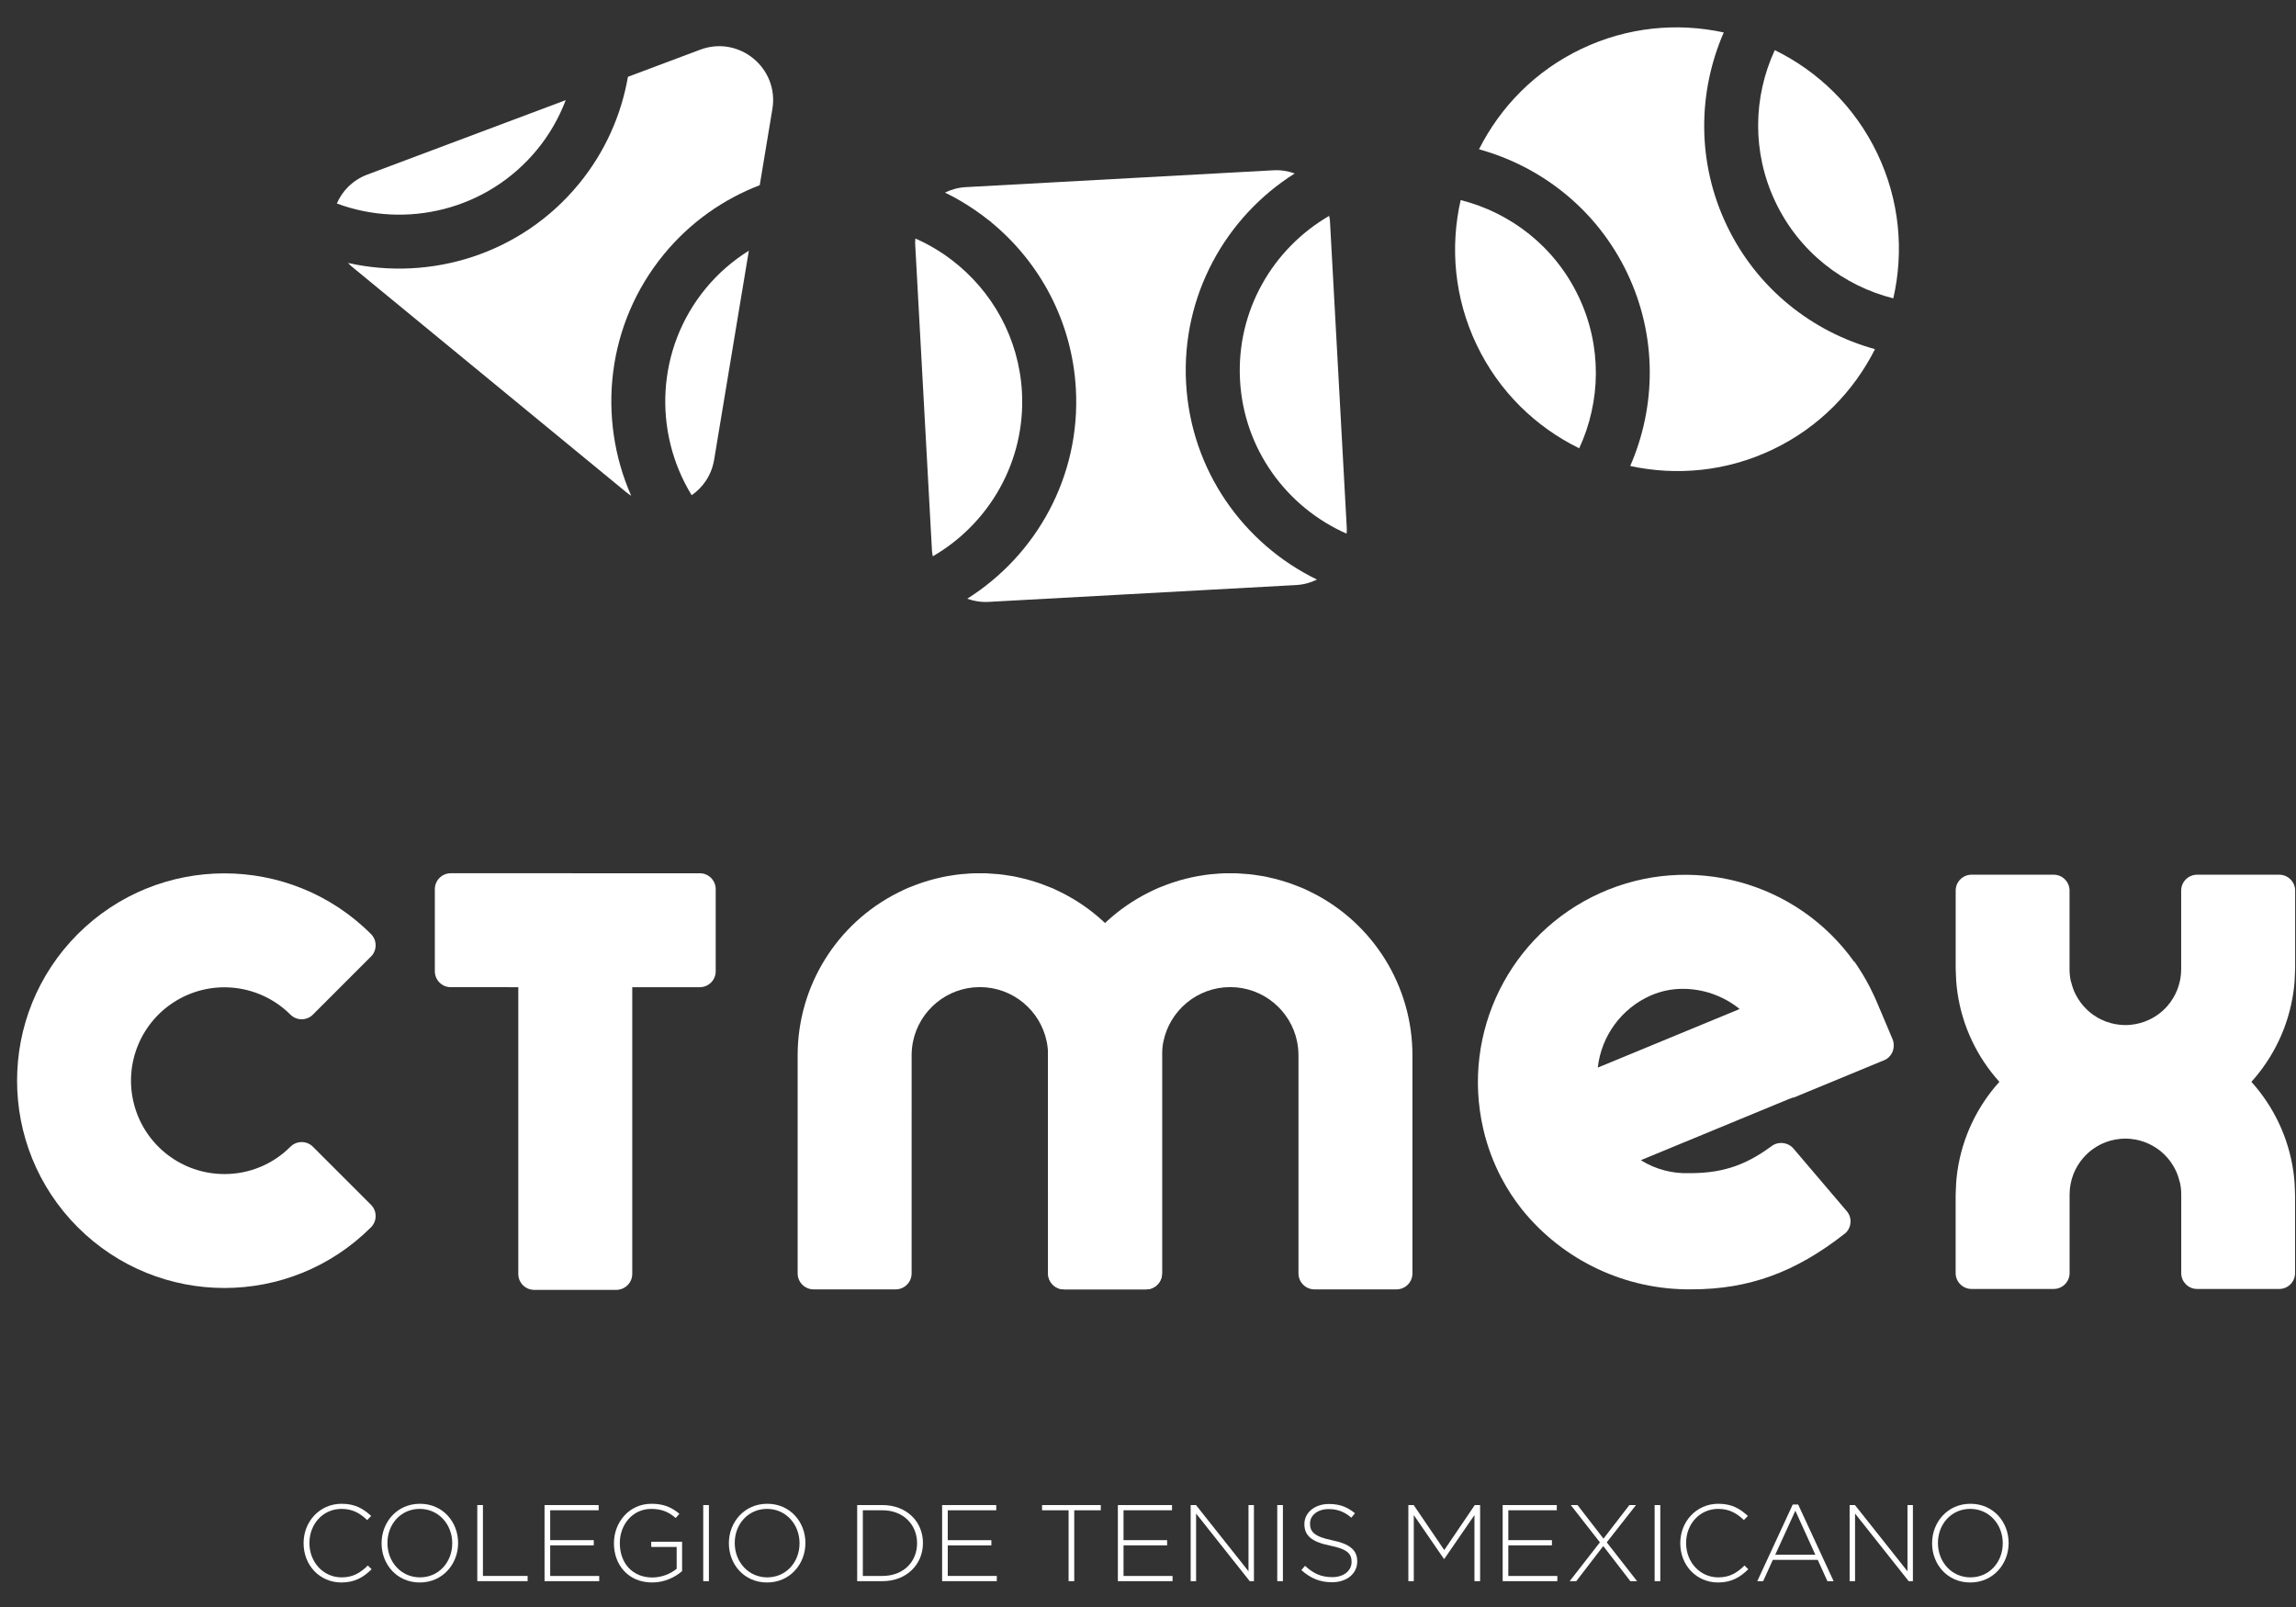 <?xml version="1.0" encoding="UTF-8" standalone="no"?>
<svg
   xmlns:dc="http://purl.org/dc/elements/1.1/"
   xmlns:cc="http://creativecommons.org/ns#"
   xmlns:rdf="http://www.w3.org/1999/02/22-rdf-syntax-ns#"
   xmlns:svg="http://www.w3.org/2000/svg"
   xmlns="http://www.w3.org/2000/svg"
   viewBox="0 0 400 280"
   height="280"
   width="400"
   xml:space="preserve"
   version="1.1"
   id="svg3355"><rect x="0" y="0" width="400" height="280" fill="#333333" stroke="none"/><defs
     id="defs3359"><clipPath
       id="clipPath3371"
       clipPathUnits="userSpaceOnUse"><path
         id="path3373"
         d="m 0,789.351 0,-736.703 595,0 0,736.703 -595,0 z" /></clipPath><clipPath
       id="clipPath3377"
       clipPathUnits="userSpaceOnUse"><path
         id="path3379"
         d="m 595,789.351 0,-736.063 -594.954,0 0,736.063 594.954,0 z" /></clipPath><clipPath
       id="clipPath3383"
       clipPathUnits="userSpaceOnUse"><path
         id="path3385"
         d="M 0,0 595,0 595,842 0,842 0,0 Z" /></clipPath><clipPath
       id="clipPath3393"
       clipPathUnits="userSpaceOnUse"><path
         id="path3395"
         d="m 0,789.351 0,-736.703 595,0 0,736.703 -595,0 z" /></clipPath><clipPath
       id="clipPath3399"
       clipPathUnits="userSpaceOnUse"><path
         id="path3401"
         d="M 0,0 595,0 595,842 0,842 0,0 Z" /></clipPath></defs><g
     transform="matrix(1.25,0,0,-1.25,0,280)"
     id="g3363"><g
       id="g3365" /><g
       transform="matrix(0,1.96,-1.96,0,986.916,-474.537)"
       id="g3389"><g
         clip-path="url(#clipPath3393)"
         id="g3391"><g
           clip-path="url(#clipPath3399)"
           id="g3397"><path
             id="path3403"
             style="fill:#ffffff;fill-opacity:1;fill-rule:nonzero;stroke:none"
             d="m 292.921,410.243 c 0.01,0.02 0.018,0.04 0.028,0.059 0.102,0.206 0.204,0.411 0.296,0.625 0.023,0.053 0.04,0.109 0.063,0.162 0.013,0.033 0.024,0.066 0.038,0.098 0.104,0.259 0.203,0.519 0.29,0.782 0.009,0.028 0.017,0.056 0.025,0.085 0.088,0.27 0.168,0.539 0.237,0.811 0.008,0.027 0.013,0.056 0.018,0.083 0.069,0.273 0.129,0.548 0.178,0.823 0.008,0.046 0.012,0.092 0.02,0.138 0.043,0.256 0.083,0.513 0.11,0.771 0.009,0.09 0.013,0.181 0.02,0.27 0.018,0.214 0.037,0.43 0.046,0.645 0.004,0.152 7e-4,0.303 0.002,0.456 -8e-4,0.152 0.002,0.305 -0.002,0.457 -0.008,0.215 -0.028,0.429 -0.046,0.644 -0.007,0.089 -0.011,0.18 -0.02,0.269 -0.027,0.258 -0.067,0.516 -0.11,0.772 -0.008,0.046 -0.011,0.092 -0.02,0.136 -0.05,0.276 -0.11,0.549 -0.178,0.824 -0.005,0.028 -0.011,0.056 -0.018,0.083 -0.069,0.272 -0.149,0.542 -0.237,0.811 -0.008,0.027 -0.016,0.056 -0.025,0.085 -0.088,0.262 -0.186,0.522 -0.29,0.781 -0.014,0.033 -0.025,0.067 -0.038,0.098 -0.023,0.054 -0.04,0.11 -0.063,0.164 -0.092,0.213 -0.194,0.418 -0.296,0.623 -0.01,0.02 -0.018,0.04 -0.028,0.059 -2.186,4.363 -6.655,7.151 -11.577,7.148 l -15.516,0 c -0.464,0 -0.866,-0.286 -1.038,-0.689 -0.057,-0.135 -0.09,-0.283 -0.09,-0.439 l 0,-5.848 c 0,-0.155 0.033,-0.302 0.09,-0.437 0.172,-0.405 0.574,-0.69 1.038,-0.69 l 15.516,0 c 0.335,0 0.662,-0.034 0.979,-0.1 2.209,-0.452 3.873,-2.408 3.873,-4.753 0,-2.344 -1.664,-4.301 -3.873,-4.753 -0.317,-0.064 -0.644,-0.098 -0.979,-0.098 l -15.516,-7e-4 c -0.464,0 -0.866,-0.286 -1.038,-0.69 -0.057,-0.136 -0.09,-0.284 -0.09,-0.439 l 0,-5.848 c 0,-0.155 0.033,-0.302 0.09,-0.437 0.172,-0.404 0.574,-0.69 1.038,-0.69 l 15.516,0 c 4.922,-0.003 9.391,2.786 11.577,7.148" /><path
             id="path3405"
             style="fill:#ffffff;fill-opacity:1;fill-rule:nonzero;stroke:none"
             d="m 292.921,428.048 c 0.01,0.02 0.018,0.04 0.028,0.059 0.102,0.206 0.204,0.411 0.296,0.625 0.023,0.053 0.04,0.11 0.063,0.163 0.013,0.034 0.024,0.066 0.038,0.098 0.104,0.259 0.203,0.52 0.29,0.782 0.009,0.028 0.017,0.056 0.025,0.085 0.088,0.269 0.168,0.539 0.237,0.811 0.008,0.028 0.013,0.056 0.018,0.083 0.069,0.274 0.129,0.546 0.178,0.822 0.008,0.046 0.012,0.092 0.02,0.138 0.043,0.258 0.083,0.515 0.11,0.772 0.009,0.09 0.013,0.18 0.02,0.269 0.018,0.215 0.037,0.429 0.046,0.645 0.004,0.152 7e-4,0.303 0.002,0.456 -8e-4,0.152 0.002,0.304 -0.002,0.456 -0.008,0.216 -0.028,0.43 -0.046,0.645 -0.007,0.09 -0.011,0.18 -0.02,0.269 -0.027,0.258 -0.067,0.515 -0.11,0.772 -0.008,0.045 -0.011,0.091 -0.02,0.138 -0.05,0.274 -0.11,0.548 -0.178,0.821 -0.005,0.027 -0.011,0.056 -0.018,0.082 -0.069,0.272 -0.149,0.543 -0.237,0.812 -0.008,0.029 -0.016,0.057 -0.025,0.085 -0.088,0.262 -0.186,0.522 -0.29,0.781 -0.014,0.033 -0.025,0.066 -0.038,0.098 -0.023,0.053 -0.04,0.109 -0.063,0.164 -0.092,0.212 -0.194,0.418 -0.296,0.623 -0.01,0.021 -0.018,0.04 -0.028,0.059 -2.186,4.363 -6.655,7.151 -11.577,7.149 l -15.516,0 c -0.464,0 -0.866,-0.286 -1.038,-0.69 -0.057,-0.136 -0.09,-0.283 -0.09,-0.439 l 0,-5.848 c 0,-0.155 0.033,-0.303 0.09,-0.437 0.172,-0.405 0.574,-0.69 1.038,-0.69 l 15.516,-10e-4 c 0.335,0 0.662,-0.034 0.979,-0.098 2.209,-0.453 3.873,-2.41 3.873,-4.753 0,-2.345 -1.664,-4.301 -3.873,-4.754 -0.317,-0.065 -0.644,-0.098 -0.979,-0.098 l -15.516,-0.002 c -0.464,0 -0.866,-0.286 -1.038,-0.689 -0.057,-0.134 -0.09,-0.283 -0.09,-0.438 l 0,-5.848 c 0,-0.155 0.033,-0.302 0.09,-0.437 0.172,-0.405 0.574,-0.69 1.038,-0.69 l 15.516,0 c 4.922,-0.002 9.391,2.787 11.577,7.149" /><path
             id="path3407"
             style="fill:#ffffff;fill-opacity:1;fill-rule:nonzero;stroke:none"
             d="m 269.117,477.146 c 0.438,-0.438 1.156,-0.438 1.595,-8e-4 l 4.135,4.136 c 0.437,0.437 0.438,1.156 -0.002,1.593 l 8e-4,0.002 c -1.25,1.243 -1.95,2.934 -1.945,4.695 0,3.006 2.019,5.637 4.921,6.415 2.904,0.779 5.968,-0.491 7.47,-3.094 1.503,-2.603 1.07,-5.891 -1.054,-8.016 l 0,-8e-4 c -0.438,-0.439 -0.439,-1.156 0,-1.595 l 4.136,-4.135 c 0.438,-0.438 1.156,-0.438 1.595,0 5.756,5.76 5.756,15.094 0,20.852 -5.758,5.756 -15.095,5.756 -20.851,0 -5.759,-5.759 -5.76,-15.094 0,-20.852" /><path
             id="path3409"
             style="fill:#ffffff;fill-opacity:1;fill-rule:nonzero;stroke:none"
             d="m 294.292,453.763 7e-4,17.717 c 0,0.618 -0.504,1.125 -1.123,1.127 l -0.005,8e-4 -5.847,0 -0.003,-8e-4 c -0.62,-0.003 -1.124,-0.51 -1.124,-1.127 l -8e-4,-4.807 -20.398,0 c -0.62,0 -1.128,-0.508 -1.128,-1.127 l 0,-5.848 c 0,-0.145 0.03,-0.281 0.079,-0.408 0.165,-0.42 0.573,-0.721 1.049,-0.721 l 20.398,0 0,-4.806 c 0,-0.62 0.507,-1.127 1.127,-1.127 l 5.847,0 c 0.621,0 1.128,0.507 1.128,1.127" /><path
             id="path3411"
             style="fill:#ffffff;fill-opacity:1;fill-rule:nonzero;stroke:none"
             d="m 285.913,340.436 c 0.223,-0.031 0.449,-0.055 0.676,-0.071 0.206,-0.015 0.414,-0.025 0.623,-0.029 0.107,-0.002 0.213,-0.012 0.321,-0.012 l 5.528,0 c 0.62,0 1.128,0.51 1.128,1.128 l 0,5.848 c 0,0.621 -0.508,1.128 -1.128,1.128 l -5.6,0 c -0.503,0 -0.982,0.098 -1.426,0.268 -0.013,0.005 -0.025,0.008 -0.037,0.014 -0.2,0.079 -0.389,0.174 -0.57,0.283 -0.014,0.007 -0.025,0.014 -0.037,0.022 -0.184,0.114 -0.359,0.239 -0.521,0.379 l -0.002,10e-4 c -0.501,0.433 -0.89,0.99 -1.123,1.622 -0.005,0.01 -0.008,0.018 -0.011,0.028 -0.074,0.207 -0.133,0.421 -0.173,0.643 l -8e-4,0.01 c -0.042,0.229 -0.066,0.459 -0.066,0.696 0,0.232 0.024,0.459 0.063,0.681 0.002,0.012 0.003,0.024 0.005,0.037 0.038,0.209 0.094,0.412 0.165,0.609 0.009,0.026 0.019,0.053 0.028,0.079 0.072,0.189 0.156,0.37 0.254,0.543 0.015,0.027 0.032,0.053 0.048,0.079 0.101,0.168 0.209,0.33 0.334,0.481 0.013,0.017 0.027,0.031 0.041,0.048 0.115,0.134 0.24,0.261 0.371,0.379 0.036,0.032 0.071,0.067 0.107,0.098 0.133,0.111 0.273,0.212 0.418,0.305 0.055,0.035 0.11,0.068 0.167,0.101 0.142,0.082 0.292,0.158 0.446,0.222 0.066,0.028 0.132,0.049 0.199,0.073 0.125,0.043 0.252,0.082 0.383,0.114 0.049,0.011 0.093,0.032 0.142,0.043 0.258,0.052 0.527,0.08 0.8,0.08 l 5.596,0 0,-0.004 c 0.015,0 0.028,0.004 0.043,0.004 0.6,0.024 1.085,0.519 1.085,1.124 l 0,5.847 c 0,0.61 -0.491,1.108 -1.095,1.125 -0.011,0 -0.021,0.003 -0.033,0.003 l 0,-0.003 -5.528,0 c -0.142,0 -0.283,-0.011 -0.424,-0.015 -0.169,-0.006 -0.337,-0.012 -0.504,-0.024 -0.241,-0.018 -0.481,-0.043 -0.718,-0.076 -0.031,-0.004 -0.06,-0.008 -0.09,-0.012 -2.385,-0.345 -4.583,-1.398 -6.338,-2.98 -1.749,1.578 -3.941,2.631 -6.319,2.98 -0.046,0.006 -0.091,0.012 -0.136,0.018 -0.225,0.03 -0.45,0.055 -0.676,0.072 -0.207,0.015 -0.414,0.024 -0.623,0.029 -0.107,0.002 -0.213,0.011 -0.322,0.011 l -5.527,0 c -0.62,0 -1.127,-0.509 -1.127,-1.128 l 0,-5.847 c 0,-0.62 0.507,-1.128 1.127,-1.128 l 5.6,0 c 0.504,0 0.983,-0.098 1.426,-0.268 0.012,-0.006 0.025,-0.01 0.038,-0.014 0.199,-0.08 0.388,-0.175 0.569,-0.285 0.014,-0.007 0.025,-0.014 0.037,-0.021 0.184,-0.113 0.358,-0.24 0.521,-0.379 l 8e-4,-10e-4 c 0.502,-0.433 0.89,-0.99 1.125,-1.622 0.004,-0.01 0.007,-0.019 0.011,-0.028 0.074,-0.206 0.133,-0.421 0.172,-0.642 7e-4,-0.005 7e-4,-0.011 7e-4,-0.011 0.041,-0.229 0.066,-0.459 0.066,-0.695 0,-0.232 -0.024,-0.461 -0.063,-0.68 -10e-4,-0.014 -0.003,-0.027 -0.005,-0.039 -0.039,-0.209 -0.094,-0.412 -0.165,-0.608 -0.008,-0.027 -0.018,-0.054 -0.028,-0.08 -0.072,-0.188 -0.155,-0.37 -0.255,-0.542 -0.015,-0.029 -0.031,-0.052 -0.046,-0.079 -0.101,-0.168 -0.211,-0.331 -0.334,-0.482 -0.012,-0.015 -0.027,-0.03 -0.041,-0.046 -0.114,-0.136 -0.24,-0.263 -0.371,-0.381 -0.036,-0.032 -0.071,-0.066 -0.107,-0.097 -0.132,-0.112 -0.273,-0.212 -0.418,-0.305 -0.054,-0.035 -0.11,-0.069 -0.165,-0.101 -0.143,-0.082 -0.292,-0.158 -0.447,-0.222 -0.066,-0.027 -0.133,-0.05 -0.2,-0.073 -0.124,-0.044 -0.251,-0.082 -0.382,-0.113 -0.048,-0.012 -0.094,-0.034 -0.142,-0.043 -0.258,-0.052 -0.526,-0.082 -0.8,-0.082 l -5.596,0 0,0.006 c -0.015,0 -0.028,-0.005 -0.043,-0.006 -0.6,-0.022 -1.085,-0.518 -1.085,-1.123 l 0,-5.848 c 0,-0.61 0.49,-1.106 1.095,-1.122 0.011,0 0.023,-0.005 0.033,-0.005 l 0,0.005 5.527,0 c 0.142,0 0.283,0.008 0.425,0.014 0.168,0.005 0.336,0.011 0.504,0.023 0.24,0.018 0.48,0.043 0.718,0.076 0.03,0.005 0.06,0.008 0.091,0.012 2.384,0.346 4.582,1.399 6.336,2.979 1.75,-1.577 3.943,-2.629 6.32,-2.978 0.046,-0.007 0.091,-0.013 0.137,-0.019" /><path
             id="path3413"
             style="fill:#ffffff;fill-opacity:1;fill-rule:nonzero;stroke:none"
             d="m 280.595,389.617 -0.121,0.293 10e-4,0 -7e-4,0.002 c 2.248,-0.253 4.199,-1.678 5.117,-3.748 0.321,-0.725 0.484,-1.511 0.481,-2.304 -0.002,-1.421 -0.476,-2.8 -1.345,-3.924 -0.03,-0.035 -0.062,-0.07 -0.093,-0.105 l -2.056,4.981 -1.985,4.804 z m 1.885,-20.671 0.011,0.005 1.447,0.61 c 0.273,0.116 0.572,0.242 0.839,0.357 l 0.206,0.087 c 0.017,0.006 0.034,0.015 0.05,0.021 0.179,0.077 0.328,0.141 0.423,0.184 0,0 0,0 0.238,0.112 0.188,0.088 0.376,0.179 0.559,0.274 0.144,0.075 0.287,0.152 0.428,0.231 0.163,0.092 0.325,0.187 0.483,0.283 0.168,0.104 0.335,0.209 0.499,0.319 l 8e-4,0.002 0.005,8e-4 c 0.088,0.06 0.175,0.117 0.261,0.176 l 0.006,0.005 c 0.01,0.008 0.014,0.009 0.014,0.009 l 0,7e-4 c 0.021,0.015 0.04,0.03 0.06,0.046 l -0.007,0.018 c 5.719,4.083 7.765,11.635 4.883,18.047 -2.887,6.421 -9.905,9.907 -16.762,8.325 l -0.072,-0.016 c -1.18,-0.277 -2.321,-0.701 -3.396,-1.262 l -0.027,-0.014 c -0.797,-0.419 -1.553,-0.914 -2.258,-1.473 l -0.005,-0.005 c -3.633,-2.936 -5.721,-7.377 -5.663,-12.049 0,-4.06 1.2,-7.378 3.97,-10.901 l 0.034,-0.044 c 0.408,-0.433 1.092,-0.481 1.55,-0.091 l 4.454,3.791 c 0.472,0.403 0.538,1.134 0.136,1.608 l 0,0.002 -0.029,0.046 c -1.433,1.965 -1.854,3.647 -1.854,5.749 -0.042,1.203 0.27,2.391 0.9,3.417 l 0.011,0 c 0.005,0.008 0.011,0.015 0.017,0.024 l 3.957,-9.579 0.397,-0.962 c 0.01,-0.029 0.015,-0.057 0.026,-0.085 l 0.081,-0.196 c -0.008,-0.003 -0.015,-0.006 -0.024,-0.011 l 2.698,-6.529 c 0.199,-0.39 0.602,-0.618 1.022,-0.609 0.144,-0.002 0.289,0.021 0.431,0.079" /><path
             id="path3415"
             style="fill:#ffffff;fill-opacity:1;fill-rule:nonzero;stroke:none"
             d="m 246.638,481.941 0.016,0 c 1.531,0 2.798,-1.143 2.798,-2.705 0,-0.966 -0.356,-1.546 -0.866,-2.102 l -0.293,0.286 c 0.456,0.471 0.796,1.012 0.796,1.824 0,1.3 -1.06,2.281 -2.42,2.281 l -0.015,0 c -1.368,0 -2.436,-0.997 -2.436,-2.289 0,-0.781 0.302,-1.314 0.843,-1.863 l -0.263,-0.271 c -0.565,0.571 -0.943,1.19 -0.943,2.149 0,1.546 1.229,2.689 2.783,2.689" /><path
             id="path3417"
             style="fill:#ffffff;fill-opacity:1;fill-rule:nonzero;stroke:none"
             d="m 246.638,471.371 0.016,0 c 1.337,0 2.435,0.974 2.435,2.311 0,1.339 -1.083,2.296 -2.42,2.296 l -0.015,0 c -1.338,0 -2.436,-0.974 -2.436,-2.311 0,-1.338 1.082,-2.296 2.42,-2.296 z m 0,5.024 0.016,0 c 1.476,0 2.798,-1.089 2.798,-2.728 0,-1.639 -1.307,-2.714 -2.784,-2.714 l -0.015,0 c -1.477,0 -2.799,1.09 -2.799,2.728 0,1.639 1.307,2.714 2.783,2.714" /><path
             id="path3419"
             style="fill:#ffffff;fill-opacity:1;fill-rule:nonzero;stroke:none"
             d="m 249.36,469.59 0,-0.402 -5.04,0 0,-3.177 -0.371,0 0,3.578 5.411,0" /><path
             id="path3421"
             style="fill:#ffffff;fill-opacity:1;fill-rule:nonzero;stroke:none"
             d="m 249.36,464.808 0,-3.85 -0.371,0 0,3.447 -2.126,0 0,-3.099 -0.37,0 0,3.099 -2.173,0 0,-3.486 -0.371,0 0,3.888 5.411,0" /><path
             id="path3423"
             style="fill:#ffffff;fill-opacity:1;fill-rule:nonzero;stroke:none"
             d="m 246.638,459.872 0.016,0 c 1.461,0 2.798,-1.059 2.798,-2.676 0,-0.88 -0.263,-1.437 -0.712,-1.978 l -0.301,0.264 c 0.371,0.425 0.649,0.92 0.649,1.738 0,1.315 -1.113,2.234 -2.42,2.234 l -0.015,0 c -1.399,0 -2.443,-0.873 -2.443,-2.318 0,-0.689 0.286,-1.329 0.619,-1.724 l 1.553,0 0,1.809 0.372,0 0,-2.195 -2.088,0 c -0.433,0.487 -0.811,1.244 -0.811,2.126 0,1.709 1.26,2.721 2.783,2.721" /><path
             id="path3425"
             style="fill:#ffffff;fill-opacity:1;fill-rule:nonzero;stroke:none"
             d="m 243.948,453.12 5.411,0 0,0.403 -5.411,0 0,-0.403 z" /><path
             id="path3427"
             style="fill:#ffffff;fill-opacity:1;fill-rule:nonzero;stroke:none"
             d="m 246.638,446.675 0.016,0 c 1.337,0 2.435,0.974 2.435,2.311 0,1.339 -1.083,2.296 -2.42,2.296 l -0.015,0 c -1.338,0 -2.436,-0.974 -2.436,-2.311 0,-1.338 1.082,-2.296 2.42,-2.296 z m 0,5.024 0.016,0 c 1.476,0 2.798,-1.089 2.798,-2.728 0,-1.639 -1.307,-2.714 -2.784,-2.714 l -0.015,0 c -1.477,0 -2.799,1.09 -2.799,2.728 0,1.639 1.307,2.714 2.783,2.714" /><path
             id="path3429"
             style="fill:#ffffff;fill-opacity:1;fill-rule:nonzero;stroke:none"
             d="m 244.32,440.775 c 0,-1.508 1.028,-2.458 2.319,-2.458 l 0.016,0 c 1.283,0 2.334,0.951 2.334,2.458 l 0,1.399 -4.669,0 0,-1.399 z m 5.04,1.801 0,-1.801 c 0,-1.701 -1.168,-2.876 -2.691,-2.876 l -0.015,0 c -1.523,0 -2.706,1.175 -2.706,2.876 l 0,1.801 5.411,0" /><path
             id="path3431"
             style="fill:#ffffff;fill-opacity:1;fill-rule:nonzero;stroke:none"
             d="m 249.36,436.536 0,-3.849 -0.371,0 0,3.448 -2.126,0 0,-3.101 -0.37,0 0,3.101 -2.173,0 0,-3.487 -0.371,0 0,3.888 5.411,0" /><path
             id="path3433"
             style="fill:#ffffff;fill-opacity:1;fill-rule:nonzero;stroke:none"
             d="m 248.989,427.543 0,1.886 0.371,0 0,-4.175 -0.371,0 0,1.886 -5.04,0 0,0.402 5.04,0" /><path
             id="path3435"
             style="fill:#ffffff;fill-opacity:1;fill-rule:nonzero;stroke:none"
             d="m 249.36,424.038 0,-3.85 -0.371,0 0,3.448 -2.126,0 0,-3.1 -0.37,0 0,3.1 -2.173,0 0,-3.486 -0.371,0 0,3.889 5.411,0" /><path
             id="path3437"
             style="fill:#ffffff;fill-opacity:1;fill-rule:nonzero;stroke:none"
             d="m 249.36,418.862 0,-0.379 -4.707,-3.733 4.707,0 0,-0.387 -5.411,0 0,0.301 4.809,3.812 -4.809,0 0,0.386 5.411,0" /><path
             id="path3439"
             style="fill:#ffffff;fill-opacity:1;fill-rule:nonzero;stroke:none"
             d="m 243.948,412.303 5.411,0 0,0.402 -5.411,0 0,-0.402 z" /><path
             id="path3441"
             style="fill:#ffffff;fill-opacity:1;fill-rule:nonzero;stroke:none"
             d="m 244.737,410.991 0.302,-0.263 c -0.549,-0.594 -0.804,-1.144 -0.804,-1.94 0,-0.811 0.456,-1.368 1.075,-1.368 l 0.016,0 c 0.571,0 0.904,0.302 1.151,1.53 0.263,1.298 0.703,1.825 1.523,1.825 l 0.015,0 c 0.804,0 1.422,-0.734 1.422,-1.739 0,-0.788 -0.216,-1.306 -0.657,-1.856 l -0.317,0.256 c 0.44,0.51 0.611,1.02 0.611,1.616 0,0.796 -0.456,1.322 -1.021,1.322 l -0.015,0 c -0.572,0 -0.92,-0.294 -1.183,-1.578 -0.255,-1.252 -0.703,-1.778 -1.492,-1.778 l -0.015,0 c -0.874,0 -1.477,0.75 -1.477,1.794 0,0.865 0.286,1.53 0.866,2.18" /><path
             id="path3443"
             style="fill:#ffffff;fill-opacity:1;fill-rule:nonzero;stroke:none"
             d="m 249.36,403.382 0,-0.379 -3.201,-2.173 3.201,-2.171 0,-0.379 -5.411,0 0,0.402 4.7,0 -3.115,2.142 0,0.031 3.115,2.141 -4.7,0 0,0.386 5.411,0" /><path
             id="path3445"
             style="fill:#ffffff;fill-opacity:1;fill-rule:nonzero;stroke:none"
             d="m 249.36,396.677 0,-3.85 -0.371,0 0,3.447 -2.126,0 0,-3.101 -0.37,0 0,3.101 -2.173,0 0,-3.486 -0.371,0 0,3.888 5.411,0" /><path
             id="path3447"
             style="fill:#ffffff;fill-opacity:1;fill-rule:nonzero;stroke:none"
             d="m 246.708,389.761 2.652,2.072 0,-0.479 -2.388,-1.847 2.388,-1.84 0,-0.471 -2.652,2.079 -2.759,-2.157 0,0.479 2.497,1.925 -2.497,1.918 0,0.471 2.759,-2.149" /><path
             id="path3449"
             style="fill:#ffffff;fill-opacity:1;fill-rule:nonzero;stroke:none"
             d="m 243.948,385.467 5.411,0 0,0.403 -5.411,0 0,-0.403 z" /><path
             id="path3451"
             style="fill:#ffffff;fill-opacity:1;fill-rule:nonzero;stroke:none"
             d="m 246.638,384.047 0.016,0 c 1.531,0 2.798,-1.144 2.798,-2.705 0,-0.967 -0.356,-1.546 -0.866,-2.103 l -0.293,0.286 c 0.456,0.472 0.796,1.012 0.796,1.825 0,1.299 -1.06,2.281 -2.42,2.281 l -0.015,0 c -1.368,0 -2.436,-0.998 -2.436,-2.288 0,-0.782 0.302,-1.315 0.843,-1.863 l -0.263,-0.271 c -0.565,0.572 -0.943,1.19 -0.943,2.149 0,1.546 1.229,2.689 2.783,2.689" /><path
             id="path3453"
             style="fill:#ffffff;fill-opacity:1;fill-rule:nonzero;stroke:none"
             d="m 245.827,374.442 3.13,1.422 -3.13,1.43 0,-2.852 z m 3.571,1.607 0,-0.386 -5.449,-2.52 0,0.441 1.515,0.688 0,3.192 -1.515,0.689 0,0.417 5.449,-2.521" /><path
             id="path3455"
             style="fill:#ffffff;fill-opacity:1;fill-rule:nonzero;stroke:none"
             d="m 249.36,372.003 0,-0.378 -4.707,-3.734 4.707,0 0,-0.386 -5.411,0 0,0.301 4.809,3.812 -4.809,0 0,0.386 5.411,0" /><path
             id="path3457"
             style="fill:#ffffff;fill-opacity:1;fill-rule:nonzero;stroke:none"
             d="m 246.638,361.116 0.016,0 c 1.337,0 2.435,0.974 2.435,2.312 0,1.338 -1.083,2.296 -2.42,2.296 l -0.015,0 c -1.338,0 -2.436,-0.974 -2.436,-2.312 0,-1.338 1.082,-2.296 2.42,-2.296 z m 0,5.024 0.016,0 c 1.476,0 2.798,-1.089 2.798,-2.728 0,-1.639 -1.307,-2.714 -2.784,-2.714 l -0.015,0 c -1.477,0 -2.799,1.09 -2.799,2.729 0,1.639 1.307,2.713 2.783,2.713" /><path
             id="path3459"
             style="fill:#ffffff;fill-opacity:1;fill-rule:nonzero;stroke:none"
             d="m 328.513,430.859 c 3.847,0.211 7.199,2.129 9.378,4.971 0.091,0.12 0.181,0.241 0.269,0.363 0.153,0.215 0.299,0.435 0.439,0.66 0.081,0.13 0.159,0.261 0.234,0.393 0.127,0.221 0.248,0.446 0.361,0.674 0.075,0.152 0.145,0.305 0.214,0.459 0.008,0.019 0.015,0.039 0.024,0.058 -0.122,0.005 -0.24,0.023 -0.364,0.016 l -21.876,-1.198 c -0.123,-0.007 -0.239,-0.038 -0.359,-0.056 2.321,-4.006 6.748,-6.609 11.68,-6.339" /><path
             id="path3461"
             style="fill:#ffffff;fill-opacity:1;fill-rule:nonzero;stroke:none"
             d="m 329.362,415.353 c -4.931,-0.27 -9.048,-3.341 -10.917,-7.577 0.121,-0.005 0.239,-0.024 0.363,-0.017 l 21.876,1.198 c 0.123,0.007 0.238,0.038 0.359,0.056 -2.321,4.007 -6.749,6.609 -11.681,6.339" /><path
             id="path3463"
             style="fill:#ffffff;fill-opacity:1;fill-rule:nonzero;stroke:none"
             d="m 329.152,419.188 c 6.206,0.34 11.809,-2.806 14.909,-7.726 0.171,0.471 0.254,0.982 0.225,1.514 l -1.198,21.876 c -0.029,0.532 -0.167,1.031 -0.389,1.48 -0.05,-0.101 -0.101,-0.2 -0.152,-0.301 -0.062,-0.123 -0.125,-0.245 -0.191,-0.368 -0.192,-0.353 -0.399,-0.699 -0.616,-1.037 -0.097,-0.151 -0.196,-0.3 -0.299,-0.449 -0.222,-0.324 -0.456,-0.64 -0.701,-0.947 -0.051,-0.063 -0.093,-0.132 -0.145,-0.196 l -0.008,0.006 c -2.84,-3.452 -7.058,-5.753 -11.863,-6.016 -6.205,-0.34 -11.808,2.807 -14.906,7.726 -0.172,-0.471 -0.254,-0.982 -0.226,-1.514 l 1.198,-21.876 c 0.029,-0.532 0.167,-1.032 0.389,-1.48 2.543,5.229 7.769,8.968 13.974,9.307" /><path
             id="path3465"
             style="fill:#ffffff;fill-opacity:1;fill-rule:nonzero;stroke:none"
             d="m 340.363,380.739 c 4.496,2.147 9.482,2.063 13.726,0.216 0.714,3.298 0.395,6.846 -1.171,10.127 -1.566,3.28 -4.125,5.758 -7.138,7.276 -1.233,-4.461 -4.303,-8.391 -8.798,-10.537 -4.496,-2.146 -9.48,-2.063 -13.725,-0.216 -0.714,-3.298 -0.396,-6.846 1.17,-10.126 1.566,-3.282 4.125,-5.76 7.139,-7.278 1.232,4.462 4.301,8.391 8.796,10.537" /><path
             id="path3467"
             style="fill:#ffffff;fill-opacity:1;fill-rule:nonzero;stroke:none"
             d="m 335.326,391.287 c 3.548,1.694 5.95,4.832 6.841,8.375 -3.345,0.762 -6.959,0.456 -10.296,-1.137 -3.336,-1.593 -5.846,-4.211 -7.356,-7.291 3.316,-1.536 7.266,-1.641 10.812,0.052" /><path
             id="path3469"
             style="fill:#ffffff;fill-opacity:1;fill-rule:nonzero;stroke:none"
             d="m 342.018,377.273 c -3.548,-1.694 -5.949,-4.831 -6.84,-8.375 3.345,-0.763 6.959,-0.456 10.296,1.136 3.337,1.594 5.847,4.211 7.357,7.292 -3.316,1.535 -7.266,1.64 -10.813,-0.053" /><path
             id="path3471"
             style="fill:#ffffff;fill-opacity:1;fill-rule:nonzero;stroke:none"
             d="m 338.322,456.312 c 2.278,-1.873 3.915,-4.235 4.906,-6.808 l 5.412,-0.898 c 2.915,-0.485 5.261,2.368 4.222,5.134 l -1.927,5.136 c -2.716,0.475 -5.351,1.625 -7.628,3.498 -4.98,4.095 -6.932,10.511 -5.611,16.41 -0.093,-0.093 -0.187,-0.185 -0.273,-0.29 l -16.054,-19.524 c -0.086,-0.106 -0.159,-0.216 -0.232,-0.325 5.532,2.436 12.205,1.761 17.184,-2.333" /><path
             id="path3473"
             style="fill:#ffffff;fill-opacity:1;fill-rule:nonzero;stroke:none"
             d="m 345.747,465.342 c 1.086,-0.894 2.281,-1.566 3.528,-2.042 l -5.294,14.106 c -0.392,1.045 -1.157,1.78 -2.057,2.17 -1.833,-4.936 -0.467,-10.707 3.823,-14.233" /><path
             id="path3475"
             style="fill:#ffffff;fill-opacity:1;fill-rule:nonzero;stroke:none"
             d="m 335.883,453.346 c -4.29,3.527 -10.215,3.752 -14.704,1 0.555,-0.807 1.425,-1.416 2.526,-1.599 l 14.864,-2.468 c -0.709,1.132 -1.598,2.174 -2.686,3.068" /></g></g></g></g></svg>
